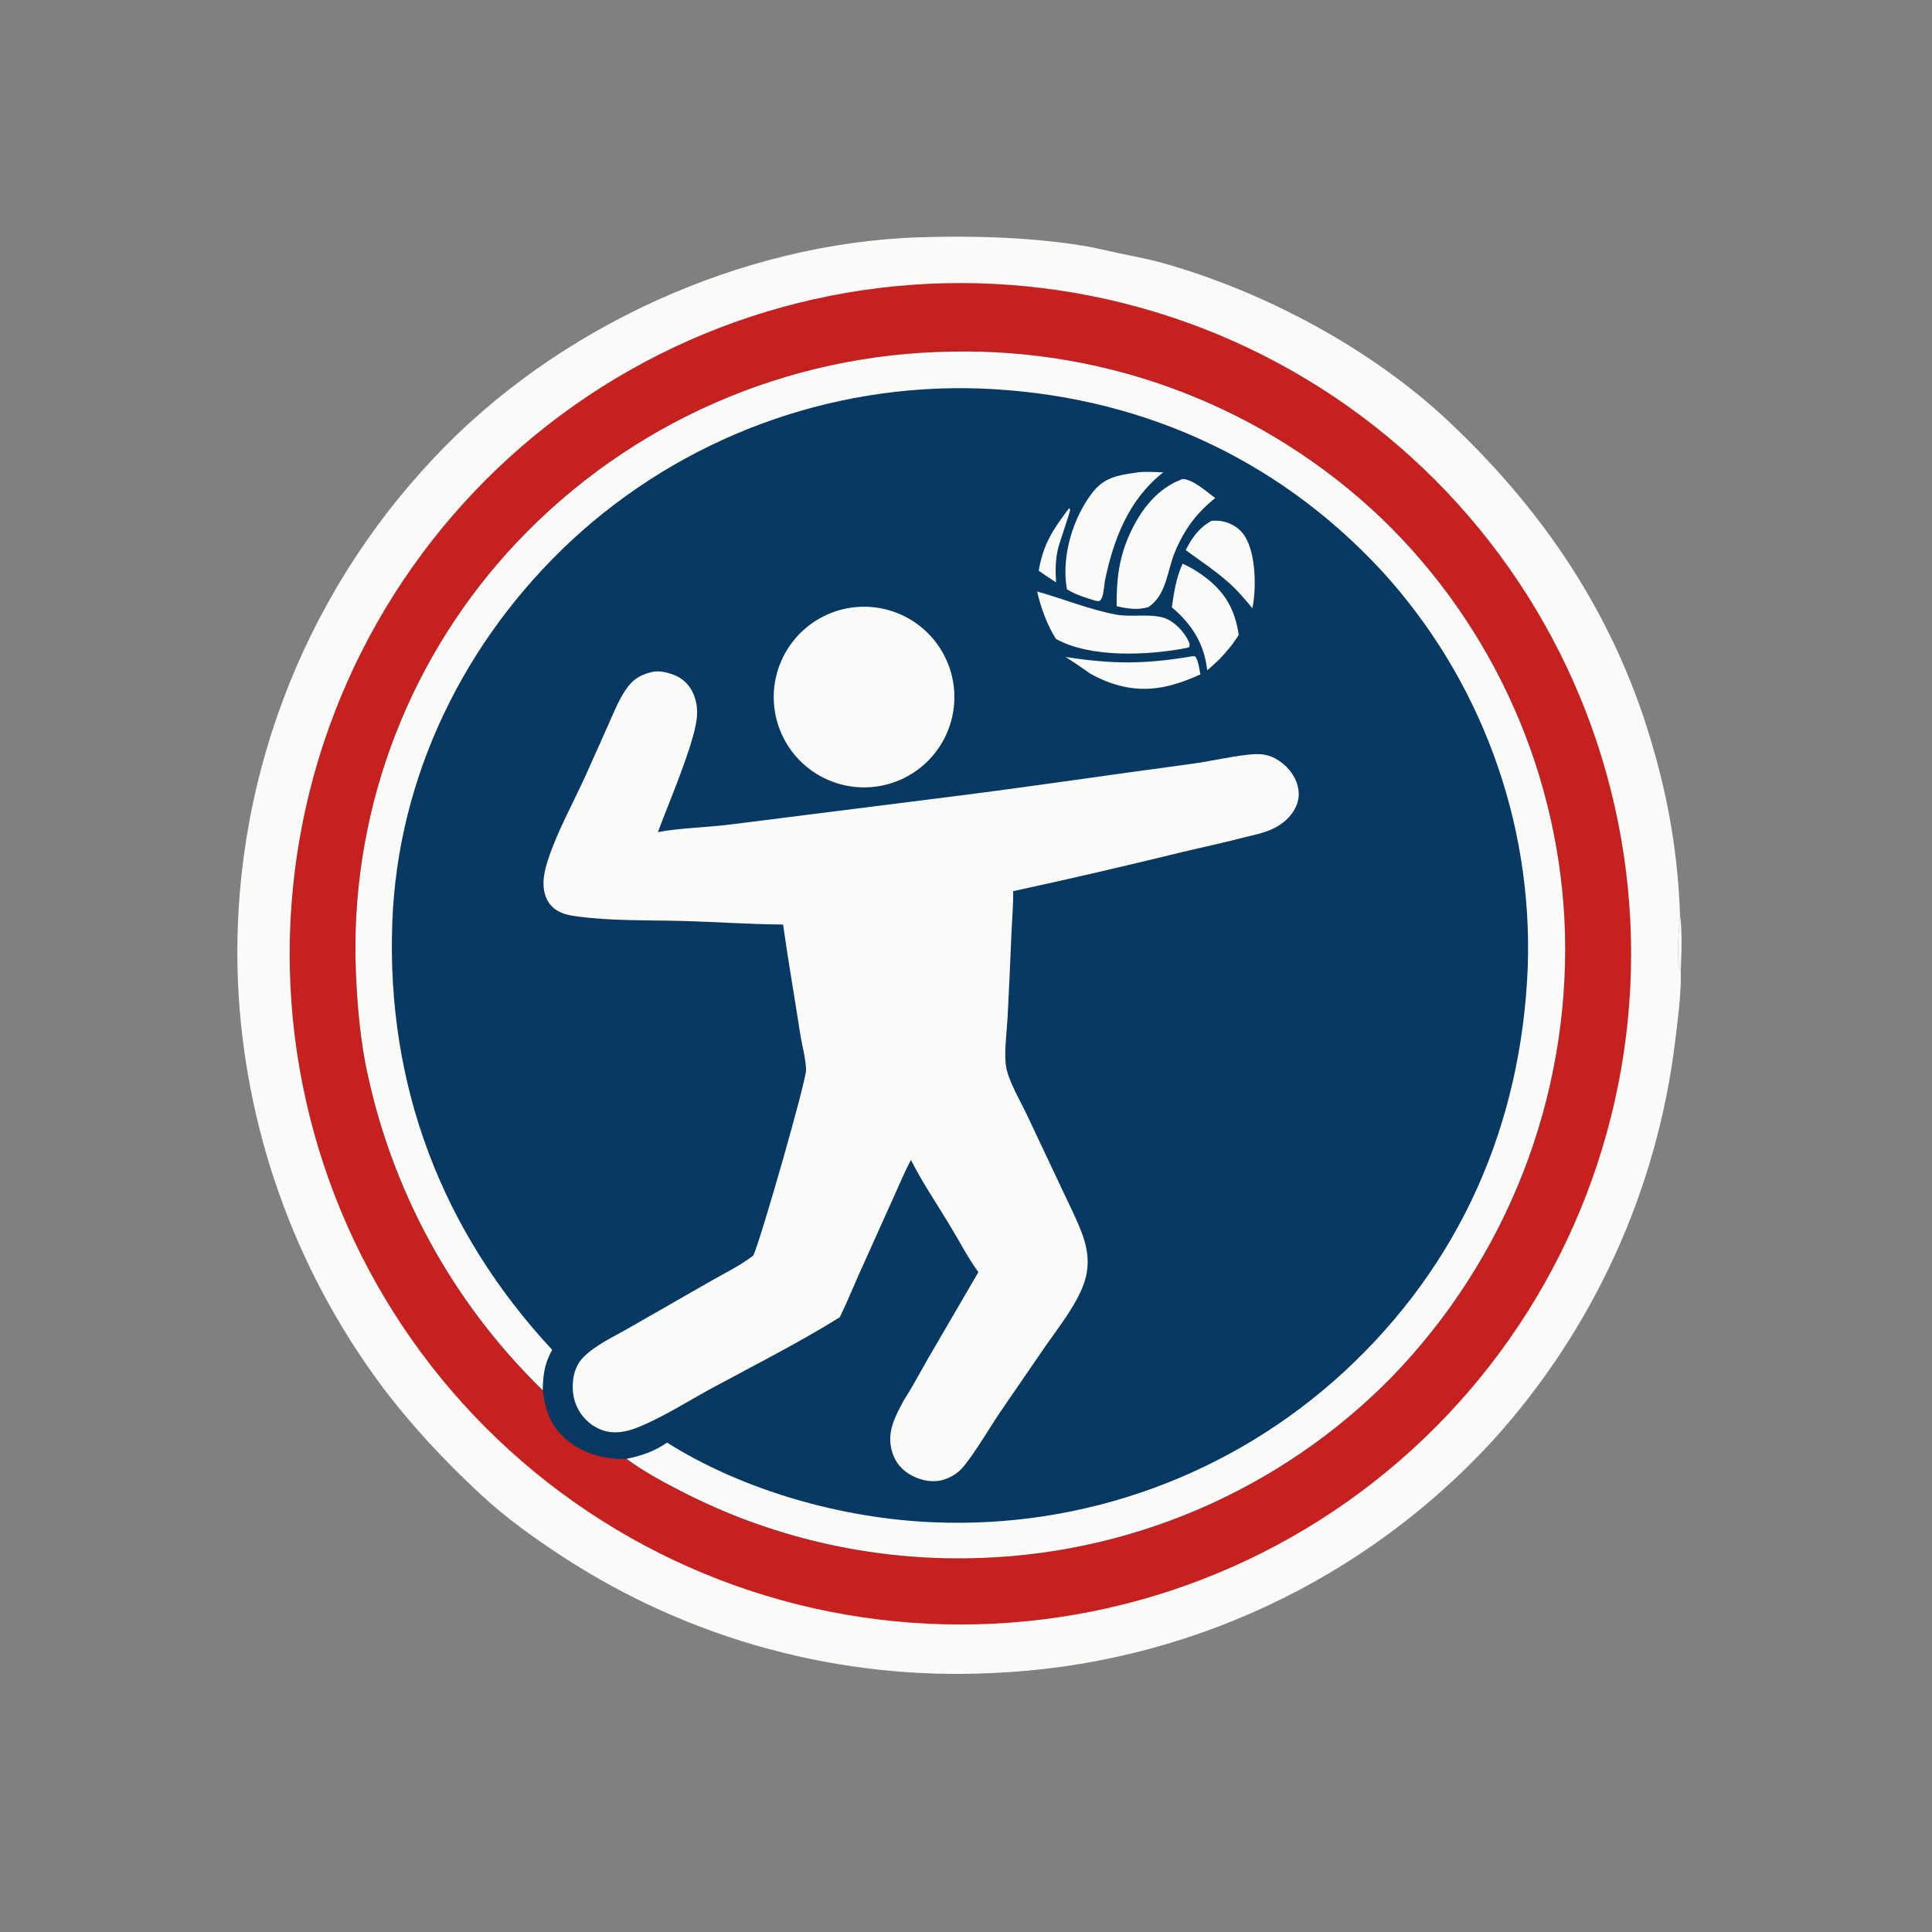 <?xml version="1.0" encoding="utf-8" ?>
<svg xmlns="http://www.w3.org/2000/svg" xmlns:xlink="http://www.w3.org/1999/xlink" width="509" height="509">
	<rect width="100%" height="100%" fill="#808080" stroke="none"/>
	<path fill="#FAFAF9" transform="scale(1.018 1.018)" d="M434.977 251.345C434.982 251.421 434.991 251.496 434.992 251.572C435.101 257.501 434.224 263.733 433.506 269.628Q433.072 273.192 432.501 276.737Q431.931 280.282 431.225 283.803Q430.519 287.323 429.679 290.814Q428.838 294.305 427.865 297.762Q426.892 301.218 425.787 304.634Q424.682 308.05 423.447 311.422Q422.212 314.794 420.849 318.115Q419.485 321.437 417.996 324.704Q416.506 327.971 414.893 331.179Q413.279 334.387 411.544 337.53Q409.809 340.674 407.955 343.748Q406.1 346.823 404.13 349.825Q402.159 352.826 400.074 355.75Q397.99 358.674 395.795 361.515Q393.601 364.357 391.299 367.113Q388.997 369.869 386.591 372.534Q385.042 374.227 383.452 375.881Q381.863 377.536 380.233 379.15Q378.602 380.765 376.933 382.339Q375.264 383.913 373.556 385.446Q371.849 386.978 370.104 388.468Q368.359 389.958 366.578 391.405Q364.797 392.852 362.982 394.254Q361.166 395.656 359.316 397.014Q357.466 398.371 355.583 399.682Q353.7 400.994 351.786 402.259Q349.872 403.523 347.927 404.74Q345.982 405.958 344.007 407.126Q342.033 408.295 340.031 409.415Q338.028 410.535 335.999 411.606Q333.969 412.676 331.914 413.696Q329.859 414.717 327.779 415.686Q325.7 416.655 323.597 417.573Q321.494 418.491 319.369 419.357Q317.244 420.222 315.099 421.036Q312.953 421.849 310.789 422.609Q308.624 423.369 306.441 424.076Q304.258 424.783 302.058 425.435Q299.859 426.088 297.644 426.687Q295.429 427.285 293.2 427.829Q290.971 428.373 288.729 428.862Q286.487 429.35 284.234 429.784Q281.981 430.217 279.718 430.595Q277.455 430.973 275.183 431.295Q272.911 431.617 270.632 431.883Q268.354 432.149 266.069 432.359Q263.784 432.569 261.495 432.723Q259.205 432.877 256.913 432.974Q253.262 433.157 249.606 433.197Q245.951 433.236 242.297 433.133Q238.643 433.029 234.995 432.782Q231.348 432.536 227.713 432.146Q224.078 431.757 220.461 431.225Q216.845 430.693 213.251 430.021Q209.658 429.348 206.094 428.534Q202.53 427.721 199.001 426.769Q195.471 425.817 191.982 424.727Q188.492 423.637 185.048 422.411Q181.604 421.186 178.211 419.826Q174.817 418.466 171.48 416.974Q168.142 415.483 164.866 413.862Q161.589 412.24 158.379 410.492Q155.169 408.743 152.029 406.87Q148.89 404.997 145.826 403.003C138.429 398.188 131.071 392.931 124.591 386.927C115.127 378.159 106.373 368.84 98.644 358.495Q96.547 355.672 94.558 352.773Q92.568 349.874 90.687 346.902Q88.807 343.931 87.038 340.892Q85.269 337.853 83.615 334.75Q81.96 331.647 80.423 328.485Q78.885 325.322 77.466 322.105Q76.047 318.888 74.749 315.62Q73.45 312.352 72.275 309.038Q71.099 305.724 70.047 302.369Q68.995 299.013 68.069 295.621Q67.143 292.229 66.344 288.805Q65.545 285.38 64.874 281.928Q64.202 278.477 63.66 275.003Q63.118 271.528 62.705 268.036Q62.293 264.544 62.01 261.039Q61.728 257.534 61.576 254.021Q61.482 251.702 61.445 249.381Q61.408 247.061 61.43 244.74Q61.451 242.419 61.53 240.1Q61.609 237.78 61.746 235.463Q61.883 233.146 62.077 230.834Q62.272 228.521 62.524 226.214Q62.776 223.907 63.085 221.607Q63.395 219.306 63.761 217.015Q64.128 214.723 64.552 212.441Q64.975 210.159 65.456 207.888Q65.936 205.618 66.473 203.36Q67.01 201.102 67.603 198.858Q68.195 196.614 68.844 194.386Q69.493 192.157 70.197 189.946Q70.9 187.734 71.659 185.541Q72.418 183.347 73.231 181.174Q74.044 179 74.912 176.847Q75.779 174.694 76.699 172.564Q77.62 170.433 78.593 168.326Q79.566 166.219 80.591 164.137Q81.617 162.055 82.694 159.999Q83.771 157.943 84.899 155.915Q86.027 153.887 87.205 151.887Q88.383 149.887 89.61 147.918Q90.838 145.948 92.114 144.009Q93.39 142.071 94.714 140.165Q96.038 138.259 97.41 136.386Q98.781 134.514 100.198 132.676Q101.616 130.838 103.078 129.036Q104.541 127.234 106.048 125.469Q107.555 123.704 109.106 121.977Q110.657 120.251 112.25 118.563C143.883 84.802 191.778 62.86 238.061 61.411C251.683 60.985 265.483 61.361 278.983 63.376C282.417 63.889 285.826 64.721 289.219 65.453C293.104 66.29 297.099 67.001 300.924 68.074C327.182 75.438 354.921 90.249 374.851 109.004C401.526 134.105 420.066 162.954 429.214 198.633Q431.671 207.947 433.066 217.477Q434.461 227.008 434.777 236.635C434.569 239.323 433.702 249.374 434.977 251.345Z"/>
	<path fill="#C7211F" transform="scale(1.018 1.018)" d="M244.487 73.301Q248.745 73.201 253.003 73.31Q257.26 73.42 261.508 73.738Q265.755 74.056 269.981 74.582Q274.208 75.107 278.404 75.84Q282.599 76.573 286.754 77.51Q290.909 78.447 295.012 79.588Q299.116 80.728 303.159 82.067Q307.202 83.407 311.174 84.944Q315.146 86.481 319.038 88.21Q322.931 89.94 326.733 91.858Q330.536 93.777 334.24 95.879Q337.944 97.982 341.54 100.264Q345.137 102.545 348.617 105.001Q352.097 107.456 355.452 110.079Q358.808 112.702 362.031 115.487Q365.254 118.271 368.336 121.21Q371.419 124.149 374.353 127.236Q377.288 130.323 380.067 133.55Q382.847 136.777 385.465 140.137Q388.083 143.496 390.533 146.98Q392.983 150.464 395.26 154.063Q397.536 157.663 399.633 161.37Q401.73 165.077 403.643 168.883Q405.556 172.688 407.279 176.583Q409.003 180.478 410.534 184.452Q412.065 188.427 413.399 192.472Q414.733 196.517 415.867 200.622Q417 204.727 417.932 208.883Q418.863 213.04 419.589 217.236Q420.316 221.433 420.835 225.66Q421.355 229.888 421.666 234.135Q421.978 238.383 422.081 242.641Q422.184 246.899 422.078 251.157Q421.972 255.414 421.657 259.662Q421.342 263.909 420.82 268.136Q420.297 272.363 419.568 276.559Q418.839 280.756 417.904 284.911Q416.97 289.066 415.833 293.171Q414.696 297.276 413.36 301.319Q412.023 305.363 410.489 309.337Q408.956 313.31 407.229 317.204Q405.503 321.097 403.587 324.901Q401.672 328.705 399.572 332.411Q397.472 336.117 395.193 339.715Q392.914 343.313 390.462 346.795Q388.009 350.277 385.389 353.635Q382.768 356.992 379.986 360.217Q377.204 363.442 374.268 366.527Q371.331 369.612 368.246 372.549Q365.162 375.485 361.937 378.268Q358.712 381.05 355.355 383.67Q351.997 386.291 348.515 388.744Q345.033 391.197 341.435 393.476Q337.837 395.755 334.132 397.855Q330.426 399.955 326.622 401.871Q322.818 403.786 318.925 405.513Q315.032 407.24 311.058 408.774Q307.085 410.307 303.041 411.645Q298.997 412.982 294.893 414.119Q290.788 415.256 286.633 416.19Q282.478 417.125 278.282 417.854Q274.085 418.584 269.859 419.107Q265.632 419.63 261.384 419.945Q257.137 420.26 252.879 420.366Q248.617 420.472 244.355 420.369Q240.093 420.266 235.841 419.954Q231.589 419.642 227.357 419.122Q223.126 418.601 218.925 417.874Q214.724 417.146 210.564 416.213Q206.404 415.28 202.295 414.144Q198.186 413.008 194.137 411.672Q190.089 410.336 186.111 408.802Q182.133 407.268 178.235 405.542Q174.337 403.815 170.529 401.898Q166.72 399.982 163.01 397.881Q159.3 395.78 155.698 393.5Q152.096 391.219 148.61 388.765Q145.124 386.31 141.763 383.688Q138.402 381.065 135.174 378.28Q131.945 375.496 128.857 372.556Q125.77 369.616 122.83 366.529Q119.89 363.441 117.106 360.213Q114.321 356.984 111.698 353.623Q109.075 350.262 106.621 346.776Q104.166 343.29 101.886 339.688Q99.605 336.086 97.504 332.376Q95.403 328.667 93.487 324.858Q91.571 321.05 89.844 317.152Q88.117 313.254 86.583 309.276Q85.05 305.298 83.713 301.249Q82.377 297.201 81.241 293.092Q80.105 288.983 79.172 284.823Q78.239 280.662 77.511 276.462Q76.783 272.261 76.263 268.029Q75.742 263.798 75.43 259.546Q75.118 255.294 75.015 251.032Q74.912 246.77 75.018 242.508Q75.124 238.246 75.44 233.994Q75.755 229.743 76.279 225.512Q76.803 221.28 77.534 217.08Q78.265 212.88 79.201 208.721Q80.137 204.561 81.276 200.453Q82.415 196.345 83.755 192.297Q85.094 188.25 86.631 184.273Q88.168 180.296 89.898 176.4Q91.628 172.503 93.547 168.696Q95.466 164.889 97.57 161.181Q99.674 157.473 101.957 153.873Q104.24 150.272 106.697 146.788Q109.155 143.304 111.78 139.945Q114.405 136.586 117.192 133.36Q119.979 130.134 122.921 127.048Q125.864 123.963 128.954 121.026Q132.044 118.088 135.274 115.306Q138.505 112.524 141.868 109.904Q145.231 107.284 148.719 104.832Q152.206 102.38 155.81 100.102Q159.414 97.825 163.126 95.727Q166.837 93.629 170.647 91.715Q174.457 89.802 178.356 88.078Q182.255 86.354 186.234 84.823Q190.214 83.293 194.263 81.96Q198.313 80.626 202.423 79.494Q206.533 78.361 210.693 77.431Q214.854 76.501 219.055 75.777Q223.257 75.052 227.489 74.535Q231.721 74.018 235.973 73.709Q240.225 73.4 244.487 73.301Z"/>
	<path fill="#073962" transform="scale(1.018 1.018)" d="M140.462 359.795Q138.271 357.665 136.162 355.454Q134.054 353.243 132.03 350.954Q130.006 348.664 128.071 346.3Q126.135 343.936 124.29 341.501Q122.445 339.065 120.694 336.561Q118.943 334.058 117.287 331.49Q115.632 328.921 114.074 326.293Q112.517 323.664 111.06 320.978Q109.604 318.292 108.25 315.553Q106.896 312.814 105.646 310.026Q104.397 307.237 103.253 304.404Q102.11 301.57 101.075 298.696Q100.04 295.821 99.114 292.909Q98.188 289.997 97.373 287.053Q96.558 284.108 95.855 281.134Q95.151 278.161 94.561 275.163C92.876 266.18 92.217 256.931 91.994 247.802Q91.965 245.956 91.981 244.109Q91.997 242.263 92.057 240.417Q92.118 238.572 92.223 236.728Q92.328 234.884 92.477 233.044Q92.626 231.203 92.82 229.367Q93.014 227.531 93.252 225.7Q93.49 223.868 93.772 222.044Q94.054 220.219 94.38 218.401Q94.707 216.584 95.076 214.775Q95.446 212.965 95.86 211.166Q96.273 209.366 96.73 207.577Q97.187 205.788 97.687 204.01Q98.186 202.233 98.729 200.467Q99.272 198.702 99.857 196.951Q100.442 195.2 101.069 193.463Q101.696 191.726 102.365 190.005Q103.034 188.284 103.744 186.579Q104.454 184.875 105.205 183.188Q105.957 181.501 106.748 179.833Q107.54 178.164 108.372 176.516Q109.203 174.867 110.075 173.239Q110.946 171.611 111.856 170.004Q112.766 168.398 113.715 166.814Q114.664 165.23 115.651 163.669Q116.638 162.108 117.662 160.571Q118.686 159.035 119.747 157.524Q120.808 156.012 121.905 154.527Q123.002 153.042 124.135 151.583Q125.267 150.125 126.435 148.694Q127.602 147.264 128.804 145.862Q130.006 144.46 131.241 143.087Q132.476 141.714 133.744 140.372Q135.1 138.937 136.492 137.536Q137.884 136.135 139.311 134.769Q140.738 133.404 142.198 132.074Q143.658 130.745 145.152 129.452Q146.645 128.16 148.17 126.905Q149.695 125.65 151.251 124.434Q152.807 123.218 154.393 122.041Q155.979 120.865 157.594 119.728Q159.209 118.591 160.852 117.495Q162.495 116.4 164.165 115.345Q165.835 114.291 167.531 113.279Q169.226 112.266 170.947 111.297Q172.667 110.328 174.412 109.401Q176.156 108.475 177.923 107.593Q179.69 106.711 181.478 105.874Q183.267 105.036 185.076 104.244Q186.885 103.451 188.713 102.704Q190.541 101.957 192.387 101.256Q194.234 100.555 196.097 99.901Q197.96 99.246 199.839 98.639Q201.718 98.031 203.612 97.471Q205.506 96.91 207.413 96.398Q209.32 95.885 211.24 95.42Q213.159 94.955 215.089 94.538Q217.02 94.122 218.96 93.754Q220.9 93.385 222.849 93.066Q224.798 92.746 226.754 92.476Q228.711 92.205 230.673 91.984Q232.635 91.762 234.603 91.59Q236.57 91.418 238.541 91.295Q240.512 91.172 242.486 91.098Q244.459 91.025 246.434 91.001Q248.342 90.962 250.251 90.969Q252.16 90.977 254.068 91.031Q255.976 91.086 257.882 91.186Q259.789 91.287 261.692 91.434Q263.595 91.582 265.494 91.775Q267.393 91.969 269.286 92.209Q271.18 92.449 273.067 92.735Q274.955 93.021 276.834 93.353Q278.714 93.685 280.585 94.063Q282.456 94.441 284.318 94.864Q286.179 95.287 288.029 95.756Q289.88 96.225 291.718 96.738Q293.557 97.252 295.382 97.81Q297.207 98.368 299.018 98.971Q300.83 99.574 302.626 100.221Q304.422 100.867 306.201 101.558Q307.981 102.248 309.743 102.981Q311.505 103.715 313.249 104.491Q314.993 105.268 316.717 106.086Q318.442 106.905 320.146 107.765Q321.849 108.626 323.532 109.528Q325.214 110.429 326.874 111.372Q328.534 112.315 330.17 113.297Q331.807 114.28 333.419 115.303Q335.031 116.325 336.617 117.386Q338.204 118.448 339.764 119.548Q341.324 120.648 342.857 121.785Q344.389 122.923 345.894 124.097Q347.399 125.272 348.874 126.483Q350.35 127.694 351.795 128.941Q353.241 130.187 354.655 131.469Q356.07 132.75 357.453 134.066Q358.812 135.374 360.139 136.714Q361.465 138.054 362.759 139.426Q364.053 140.798 365.313 142.201Q366.573 143.605 367.799 145.038Q369.025 146.471 370.215 147.934Q371.406 149.396 372.56 150.887Q373.715 152.378 374.833 153.897Q375.951 155.416 377.032 156.961Q378.113 158.506 379.156 160.078Q380.2 161.649 381.204 163.245Q382.209 164.841 383.175 166.461Q384.14 168.081 385.066 169.723Q385.992 171.366 386.878 173.031Q387.764 174.696 388.609 176.382Q389.454 178.068 390.258 179.774Q391.062 181.48 391.825 183.205Q392.587 184.93 393.307 186.673Q394.028 188.416 394.705 190.175Q395.383 191.935 396.018 193.711Q396.653 195.487 397.244 197.278Q397.836 199.068 398.384 200.873Q398.932 202.678 399.436 204.495Q399.939 206.312 400.399 208.141Q400.859 209.97 401.274 211.81Q401.689 213.65 402.059 215.499Q402.43 217.348 402.755 219.206Q403.08 221.063 403.36 222.928Q403.64 224.793 403.875 226.664Q404.11 228.536 404.299 230.412Q404.488 232.288 404.632 234.169Q404.776 236.049 404.874 237.932Q404.972 239.816 405.024 241.701Q405.072 243.678 405.071 245.655Q405.07 247.632 405.019 249.608Q404.969 251.585 404.87 253.559Q404.771 255.534 404.622 257.506Q404.474 259.477 404.277 261.444Q404.079 263.412 403.833 265.374Q403.587 267.335 403.293 269.29Q402.998 271.245 402.655 273.192Q402.312 275.14 401.92 277.078Q401.529 279.016 401.09 280.943Q400.65 282.871 400.163 284.787Q399.676 286.703 399.142 288.607Q398.607 290.51 398.026 292.4Q397.444 294.29 396.816 296.164Q396.187 298.039 395.513 299.897Q394.838 301.756 394.117 303.597Q393.396 305.438 392.63 307.261Q391.864 309.083 391.053 310.886Q390.242 312.689 389.386 314.472Q388.53 316.254 387.631 318.015Q386.731 319.775 385.788 321.513Q384.845 323.251 383.859 324.964Q382.873 326.678 381.844 328.367Q380.816 330.056 379.746 331.718Q378.676 333.381 377.566 335.016Q376.455 336.652 375.304 338.26Q374.153 339.867 372.962 341.445Q371.771 343.024 370.542 344.572Q369.312 346.121 368.045 347.638Q366.777 349.155 365.472 350.641Q364.168 352.126 362.826 353.579Q361.485 355.031 360.108 356.45Q358.766 357.815 357.392 359.147Q356.017 360.479 354.61 361.778Q353.204 363.076 351.765 364.339Q350.327 365.602 348.859 366.83Q347.39 368.058 345.892 369.25Q344.394 370.441 342.867 371.596Q341.341 372.75 339.786 373.867Q338.232 374.984 336.65 376.063Q335.069 377.141 333.462 378.181Q331.854 379.221 330.222 380.221Q328.59 381.221 326.934 382.18Q325.278 383.14 323.599 384.059Q321.92 384.978 320.219 385.856Q318.518 386.734 316.796 387.57Q315.074 388.406 313.332 389.2Q311.59 389.993 309.829 390.744Q308.068 391.495 306.29 392.202Q304.511 392.91 302.716 393.574Q300.92 394.238 299.109 394.857Q297.298 395.477 295.473 396.053Q293.647 396.628 291.808 397.159Q289.969 397.689 288.117 398.174Q286.265 398.66 284.403 399.1Q282.54 399.54 280.667 399.935Q278.793 400.329 276.911 400.677Q275.029 401.026 273.139 401.328Q271.249 401.631 269.352 401.887Q267.455 402.143 265.552 402.353Q263.65 402.562 261.742 402.725Q259.835 402.889 257.924 403.005Q256.014 403.122 254.101 403.191Q252.188 403.261 250.274 403.284Q247.873 403.319 245.471 403.281Q243.07 403.243 240.671 403.131Q238.272 403.019 235.878 402.833Q233.483 402.648 231.096 402.389Q228.708 402.13 226.329 401.798Q223.951 401.466 221.584 401.061Q219.217 400.656 216.863 400.179Q214.509 399.701 212.171 399.152Q209.833 398.602 207.513 397.982Q205.193 397.361 202.894 396.669Q200.594 395.977 198.316 395.215Q196.039 394.453 193.786 393.621Q191.533 392.79 189.306 391.89Q187.08 390.989 184.882 390.021Q182.684 389.053 180.517 388.017Q178.35 386.982 176.216 385.881C171.466 383.431 166.455 380.739 162.159 377.548C156.861 377.767 151.541 376.365 147.28 373.126C142.637 369.597 141.202 365.383 140.462 359.795Z"/>
	<path fill="#FAFAF9" transform="scale(1.018 1.018)" d="M140.462 359.795Q138.271 357.665 136.162 355.454Q134.054 353.243 132.03 350.954Q130.006 348.664 128.071 346.3Q126.135 343.936 124.29 341.501Q122.445 339.065 120.694 336.561Q118.943 334.058 117.287 331.49Q115.632 328.921 114.074 326.293Q112.517 323.664 111.06 320.978Q109.604 318.292 108.25 315.553Q106.896 312.814 105.646 310.026Q104.397 307.237 103.253 304.404Q102.11 301.57 101.075 298.696Q100.04 295.821 99.114 292.909Q98.188 289.997 97.373 287.053Q96.558 284.108 95.855 281.134Q95.151 278.161 94.561 275.163C92.876 266.18 92.217 256.931 91.994 247.802Q91.965 245.956 91.981 244.109Q91.997 242.263 92.057 240.417Q92.118 238.572 92.223 236.728Q92.328 234.884 92.477 233.044Q92.626 231.203 92.82 229.367Q93.014 227.531 93.252 225.7Q93.49 223.868 93.772 222.044Q94.054 220.219 94.38 218.401Q94.707 216.584 95.076 214.775Q95.446 212.965 95.86 211.166Q96.273 209.366 96.73 207.577Q97.187 205.788 97.687 204.01Q98.186 202.233 98.729 200.467Q99.272 198.702 99.857 196.951Q100.442 195.2 101.069 193.463Q101.696 191.726 102.365 190.005Q103.034 188.284 103.744 186.579Q104.454 184.875 105.205 183.188Q105.957 181.501 106.748 179.833Q107.54 178.164 108.372 176.516Q109.203 174.867 110.075 173.239Q110.946 171.611 111.856 170.004Q112.766 168.398 113.715 166.814Q114.664 165.23 115.651 163.669Q116.638 162.108 117.662 160.571Q118.686 159.035 119.747 157.524Q120.808 156.012 121.905 154.527Q123.002 153.042 124.135 151.583Q125.267 150.125 126.435 148.694Q127.602 147.264 128.804 145.862Q130.006 144.46 131.241 143.087Q132.476 141.714 133.744 140.372Q135.1 138.937 136.492 137.536Q137.884 136.135 139.311 134.769Q140.738 133.404 142.198 132.074Q143.658 130.745 145.152 129.452Q146.645 128.16 148.17 126.905Q149.695 125.65 151.251 124.434Q152.807 123.218 154.393 122.041Q155.979 120.865 157.594 119.728Q159.209 118.591 160.852 117.495Q162.495 116.4 164.165 115.345Q165.835 114.291 167.531 113.279Q169.226 112.266 170.947 111.297Q172.667 110.328 174.412 109.401Q176.156 108.475 177.923 107.593Q179.69 106.711 181.478 105.874Q183.267 105.036 185.076 104.244Q186.885 103.451 188.713 102.704Q190.541 101.957 192.387 101.256Q194.234 100.555 196.097 99.901Q197.96 99.246 199.839 98.639Q201.718 98.031 203.612 97.471Q205.506 96.91 207.413 96.398Q209.32 95.885 211.24 95.42Q213.159 94.955 215.089 94.538Q217.02 94.122 218.96 93.754Q220.9 93.385 222.849 93.066Q224.798 92.746 226.754 92.476Q228.711 92.205 230.673 91.984Q232.635 91.762 234.603 91.59Q236.57 91.418 238.541 91.295Q240.512 91.172 242.486 91.098Q244.459 91.025 246.434 91.001Q248.342 90.962 250.251 90.969Q252.16 90.977 254.068 91.031Q255.976 91.086 257.882 91.186Q259.789 91.287 261.692 91.434Q263.595 91.582 265.494 91.775Q267.393 91.969 269.286 92.209Q271.18 92.449 273.067 92.735Q274.955 93.021 276.834 93.353Q278.714 93.685 280.585 94.063Q282.456 94.441 284.318 94.864Q286.179 95.287 288.029 95.756Q289.88 96.225 291.718 96.738Q293.557 97.252 295.382 97.81Q297.207 98.368 299.018 98.971Q300.83 99.574 302.626 100.221Q304.422 100.867 306.201 101.558Q307.981 102.248 309.743 102.981Q311.505 103.715 313.249 104.491Q314.993 105.268 316.717 106.086Q318.442 106.905 320.146 107.765Q321.849 108.626 323.532 109.528Q325.214 110.429 326.874 111.372Q328.534 112.315 330.17 113.297Q331.807 114.28 333.419 115.303Q335.031 116.325 336.617 117.386Q338.204 118.448 339.764 119.548Q341.324 120.648 342.857 121.785Q344.389 122.923 345.894 124.097Q347.399 125.272 348.874 126.483Q350.35 127.694 351.795 128.941Q353.241 130.187 354.655 131.469Q356.07 132.75 357.453 134.066Q358.812 135.374 360.139 136.714Q361.465 138.054 362.759 139.426Q364.053 140.798 365.313 142.201Q366.573 143.605 367.799 145.038Q369.025 146.471 370.215 147.934Q371.406 149.396 372.56 150.887Q373.715 152.378 374.833 153.897Q375.951 155.416 377.032 156.961Q378.113 158.506 379.156 160.078Q380.2 161.649 381.204 163.245Q382.209 164.841 383.175 166.461Q384.14 168.081 385.066 169.723Q385.992 171.366 386.878 173.031Q387.764 174.696 388.609 176.382Q389.454 178.068 390.258 179.774Q391.062 181.48 391.825 183.205Q392.587 184.93 393.307 186.673Q394.028 188.416 394.705 190.175Q395.383 191.935 396.018 193.711Q396.653 195.487 397.244 197.278Q397.836 199.068 398.384 200.873Q398.932 202.678 399.436 204.495Q399.939 206.312 400.399 208.141Q400.859 209.97 401.274 211.81Q401.689 213.65 402.059 215.499Q402.43 217.348 402.755 219.206Q403.08 221.063 403.36 222.928Q403.64 224.793 403.875 226.664Q404.11 228.536 404.299 230.412Q404.488 232.288 404.632 234.169Q404.776 236.049 404.874 237.932Q404.972 239.816 405.024 241.701Q405.072 243.678 405.071 245.655Q405.07 247.632 405.019 249.608Q404.969 251.585 404.87 253.559Q404.771 255.534 404.622 257.506Q404.474 259.477 404.277 261.444Q404.079 263.412 403.833 265.374Q403.587 267.335 403.293 269.29Q402.998 271.245 402.655 273.192Q402.312 275.14 401.92 277.078Q401.529 279.016 401.09 280.943Q400.65 282.871 400.163 284.787Q399.676 286.703 399.142 288.607Q398.607 290.51 398.026 292.4Q397.444 294.29 396.816 296.164Q396.187 298.039 395.513 299.897Q394.838 301.756 394.117 303.597Q393.396 305.438 392.63 307.261Q391.864 309.083 391.053 310.886Q390.242 312.689 389.386 314.472Q388.53 316.254 387.631 318.015Q386.731 319.775 385.788 321.513Q384.845 323.251 383.859 324.964Q382.873 326.678 381.844 328.367Q380.816 330.056 379.746 331.718Q378.676 333.381 377.566 335.016Q376.455 336.652 375.304 338.26Q374.153 339.867 372.962 341.445Q371.771 343.024 370.542 344.572Q369.312 346.121 368.045 347.638Q366.777 349.155 365.472 350.641Q364.168 352.126 362.826 353.579Q361.485 355.031 360.108 356.45Q358.766 357.815 357.392 359.147Q356.017 360.479 354.61 361.778Q353.204 363.076 351.765 364.339Q350.327 365.602 348.859 366.83Q347.39 368.058 345.892 369.25Q344.394 370.441 342.867 371.596Q341.341 372.75 339.786 373.867Q338.232 374.984 336.65 376.063Q335.069 377.141 333.462 378.181Q331.854 379.221 330.222 380.221Q328.59 381.221 326.934 382.18Q325.278 383.14 323.599 384.059Q321.92 384.978 320.219 385.856Q318.518 386.734 316.796 387.57Q315.074 388.406 313.332 389.2Q311.59 389.993 309.829 390.744Q308.068 391.495 306.29 392.202Q304.511 392.91 302.716 393.574Q300.92 394.238 299.109 394.857Q297.298 395.477 295.473 396.053Q293.647 396.628 291.808 397.159Q289.969 397.689 288.117 398.174Q286.265 398.66 284.403 399.1Q282.54 399.54 280.667 399.935Q278.793 400.329 276.911 400.677Q275.029 401.026 273.139 401.328Q271.249 401.631 269.352 401.887Q267.455 402.143 265.552 402.353Q263.65 402.562 261.742 402.725Q259.835 402.889 257.924 403.005Q256.014 403.122 254.101 403.191Q252.188 403.261 250.274 403.284Q247.873 403.319 245.471 403.281Q243.07 403.243 240.671 403.131Q238.272 403.019 235.878 402.833Q233.483 402.648 231.096 402.389Q228.708 402.13 226.329 401.798Q223.951 401.466 221.584 401.061Q219.217 400.656 216.863 400.179Q214.509 399.701 212.171 399.152Q209.833 398.602 207.513 397.982Q205.193 397.361 202.894 396.669Q200.594 395.977 198.316 395.215Q196.039 394.453 193.786 393.621Q191.533 392.79 189.306 391.89Q187.08 390.989 184.882 390.021Q182.684 389.053 180.517 388.017Q178.35 386.982 176.216 385.881C171.466 383.431 166.455 380.739 162.159 377.548C166.008 376.747 169.402 375.62 172.625 373.336C192.391 385.81 218.063 392.979 241.341 393.952Q243.156 394.032 244.973 394.068Q246.79 394.103 248.607 394.094Q250.424 394.084 252.241 394.03Q254.057 393.976 255.872 393.877Q257.686 393.778 259.498 393.635Q261.309 393.491 263.117 393.303Q264.924 393.115 266.726 392.882Q268.528 392.649 270.324 392.372Q272.12 392.095 273.909 391.774Q275.697 391.453 277.478 391.088Q279.258 390.723 281.028 390.314Q282.799 389.905 284.559 389.453Q286.319 389 288.067 388.505Q289.815 388.009 291.551 387.47Q293.286 386.932 295.008 386.351Q296.73 385.769 298.437 385.146Q300.144 384.523 301.835 383.857Q303.526 383.192 305.2 382.485Q306.874 381.779 308.53 381.031Q310.186 380.283 311.824 379.495Q313.461 378.706 315.078 377.878Q316.695 377.049 318.292 376.181Q319.888 375.313 321.463 374.406Q323.037 373.499 324.589 372.553Q326.141 371.607 327.669 370.624Q329.197 369.64 330.7 368.619Q332.203 367.598 333.681 366.54Q335.158 365.482 336.609 364.389Q338.061 363.295 339.484 362.166Q340.908 361.036 342.303 359.872Q343.699 358.708 345.065 357.51Q346.432 356.312 347.768 355.081C377.937 327.245 393.768 291.058 395.387 250.181Q395.446 248.433 395.462 246.684Q395.479 244.935 395.453 243.186Q395.428 241.437 395.359 239.689Q395.292 237.941 395.181 236.195Q395.071 234.449 394.918 232.707Q394.766 230.964 394.571 229.226Q394.377 227.488 394.14 225.755Q393.904 224.021 393.625 222.295Q393.347 220.568 393.027 218.848Q392.707 217.128 392.345 215.417Q391.984 213.706 391.581 212.003Q391.178 210.301 390.734 208.609Q390.29 206.917 389.805 205.237Q389.321 203.556 388.796 201.888Q388.27 200.219 387.705 198.564Q387.14 196.908 386.534 195.267Q385.929 193.626 385.284 192Q384.639 190.374 383.955 188.764Q383.271 187.154 382.549 185.561Q381.826 183.968 381.065 182.393Q380.304 180.818 379.505 179.262Q378.707 177.706 377.87 176.17Q377.034 174.634 376.161 173.118Q375.288 171.602 374.378 170.108Q373.469 168.614 372.523 167.142Q371.578 165.671 370.597 164.222Q369.616 162.774 368.601 161.35Q367.585 159.925 366.536 158.526Q365.486 157.127 364.403 155.753Q363.32 154.38 362.204 153.033Q361.087 151.686 359.939 150.367Q358.791 149.047 357.611 147.756C330.044 117.978 293.801 101.993 253.334 100.535Q251.533 100.476 249.731 100.461Q247.929 100.445 246.127 100.474Q244.326 100.503 242.525 100.575Q240.724 100.648 238.926 100.764Q237.128 100.88 235.333 101.04Q233.538 101.2 231.748 101.404Q229.957 101.608 228.172 101.855Q226.387 102.102 224.609 102.393Q222.831 102.683 221.06 103.017Q219.289 103.351 217.527 103.728Q215.765 104.104 214.012 104.524Q212.26 104.943 210.518 105.406Q208.776 105.868 207.046 106.372Q205.316 106.876 203.599 107.423Q201.882 107.969 200.178 108.557Q198.475 109.145 196.787 109.774Q195.098 110.404 193.425 111.074Q191.753 111.744 190.097 112.455Q188.441 113.166 186.803 113.916Q185.164 114.667 183.545 115.458Q181.926 116.248 180.326 117.078Q178.726 117.907 177.147 118.776Q175.568 119.644 174.011 120.551Q172.454 121.457 170.919 122.401Q169.384 123.346 167.873 124.327Q166.361 125.308 164.874 126.326Q163.387 127.344 161.925 128.397Q160.463 129.451 159.028 130.54Q157.592 131.629 156.183 132.752Q154.774 133.876 153.393 135.033Q152.012 136.191 150.66 137.382Q149.307 138.573 147.984 139.796C120.272 165.579 102.882 200.832 101.519 238.9C100.015 280.901 114.297 318.576 142.921 349.351C140.952 352.673 140.496 355.999 140.462 359.795Z"/>
	<path fill="#FAFAF9" transform="scale(1.018 1.018)" d="M169.209 173.803C170.901 173.614 172.72 174.017 174.302 174.611C176.656 175.495 178.386 177.176 179.412 179.467C180.349 181.555 180.568 183.794 180.307 186.049C179.516 192.877 172.908 208.196 170.254 215.353C175.818 214.275 183.301 214.121 189.237 213.353L246.115 206.174C266.887 203.573 287.606 200.446 308.359 197.687C313.265 197.035 318.162 195.816 323.063 195.308C325.682 195.037 327.752 195.04 330.133 196.347C332.859 197.842 335.097 200.441 335.86 203.488C336.456 205.866 336.003 208.024 334.671 210.069C333.245 212.257 331.024 213.854 328.634 214.843C326.53 215.713 324.229 216.145 322.028 216.711C316.74 218.071 311.431 219.222 306.12 220.474Q284.235 225.856 262.209 230.632C262.259 234.229 261.918 237.916 261.764 241.515Q261.324 252.435 260.76 263.349C260.573 266.989 259.809 272.464 260.361 275.96C260.957 279.732 264.031 284.855 265.709 288.399L274.959 308C276.641 311.601 278.498 315.221 279.915 318.934C281.973 324.326 282.135 328.941 279.685 334.24C277.362 339.264 273.69 343.904 270.531 348.436L258.967 365.276C256.181 369.362 251.957 376.647 248.973 379.978C247.81 381.277 246.167 382.283 244.523 382.844C241.753 383.79 238.773 383.278 236.199 381.99C233.565 380.672 231.707 378.551 230.871 375.714C229.383 370.67 231.618 366.692 233.915 362.384C236.209 358.84 238.207 354.995 240.326 351.333L253.205 329.227C250.437 325.435 248.161 320.999 245.719 316.965C242.377 311.441 238.638 305.937 235.747 300.177C234.077 303.369 232.679 306.723 231.194 310.006L222.127 330.158C220.53 333.743 219.067 337.4 217.321 340.915C206.711 347.513 195.35 353.249 184.355 359.194C178.128 362.561 171.896 366.601 165.353 369.291C163.141 370.201 160.777 370.835 158.365 370.654C155.484 370.439 152.809 368.877 150.965 366.686C148.702 363.997 147.906 360.563 148.32 357.124C148.586 354.915 149.437 352.762 151.04 351.181C154.176 348.089 158.603 346.055 162.406 343.884L183.869 331.59C187.423 329.54 191.427 327.625 194.676 325.129L194.975 324.896C196.935 320.637 208.684 279.593 208.61 276.906C208.527 273.862 207.552 270.562 207.088 267.535C205.644 258.109 203.985 248.71 202.66 239.269C193.976 239.211 185.249 238.573 176.561 238.344C167.61 238.108 158.252 238.375 149.376 237.171C147.446 236.91 145.536 236.567 143.885 235.462C142.188 234.328 141.227 232.604 140.841 230.622C140.317 227.932 140.975 225.196 141.793 222.637C144.095 215.434 148.425 207.617 151.587 200.642L157.306 187.847C158.696 184.733 159.99 181.435 161.879 178.584C163.769 175.73 165.902 174.497 169.209 173.803Z"/>
	<path fill="#FAFAF9" transform="scale(1.018 1.018)" d="M222.91 157.03Q223.483 157.013 224.057 157.023Q224.63 157.034 225.202 157.073Q225.774 157.112 226.344 157.179Q226.913 157.246 227.479 157.341Q228.044 157.435 228.604 157.558Q229.165 157.68 229.718 157.83Q230.272 157.979 230.817 158.156Q231.363 158.333 231.899 158.536Q232.435 158.739 232.961 158.968Q233.487 159.197 234 159.452Q234.514 159.707 235.015 159.986Q235.515 160.266 236.002 160.57Q236.488 160.874 236.959 161.201Q237.43 161.528 237.884 161.878Q238.338 162.228 238.775 162.6Q239.211 162.972 239.629 163.364Q240.047 163.757 240.445 164.17Q240.843 164.583 241.22 165.015Q241.598 165.446 241.953 165.896Q242.309 166.346 242.642 166.813Q242.976 167.279 243.286 167.762Q243.595 168.244 243.881 168.741Q244.167 169.238 244.428 169.749Q244.69 170.259 244.926 170.782Q245.161 171.305 245.371 171.838Q245.581 172.372 245.765 172.915Q245.948 173.458 246.105 174.01Q246.262 174.562 246.391 175.12Q246.521 175.679 246.623 176.243Q246.724 176.807 246.799 177.376Q246.873 177.945 246.919 178.516Q246.965 179.088 246.983 179.661Q247.001 180.234 246.991 180.808Q246.981 181.381 246.943 181.953Q246.905 182.525 246.838 183.095Q246.772 183.664 246.678 184.23Q246.584 184.796 246.463 185.356Q246.341 185.917 246.192 186.47Q246.043 187.024 245.867 187.57Q245.691 188.116 245.489 188.652Q245.286 189.189 245.058 189.715Q244.829 190.241 244.575 190.755Q244.321 191.269 244.042 191.77Q243.763 192.271 243.46 192.758Q243.157 193.244 242.83 193.716Q242.503 194.187 242.154 194.642Q241.805 195.096 241.433 195.533Q241.062 195.97 240.67 196.389Q240.277 196.807 239.865 197.206Q239.453 197.604 239.022 197.982Q238.59 198.36 238.141 198.716Q237.692 199.072 237.225 199.406Q236.759 199.74 236.277 200.051Q235.795 200.361 235.298 200.648Q234.801 200.934 234.291 201.196Q233.781 201.458 233.259 201.694Q232.736 201.931 232.203 202.142Q231.67 202.352 231.127 202.536Q230.583 202.721 230.032 202.878Q229.481 203.035 228.922 203.165Q228.364 203.296 227.799 203.398Q227.235 203.501 226.667 203.576Q226.098 203.651 225.527 203.697Q224.955 203.744 224.382 203.763Q223.808 203.782 223.234 203.772Q222.659 203.763 222.086 203.725Q221.513 203.688 220.942 203.622Q220.372 203.557 219.805 203.463Q219.238 203.369 218.677 203.248Q218.116 203.127 217.561 202.978Q217.006 202.829 216.459 202.653Q215.912 202.477 215.375 202.275Q214.837 202.072 214.31 201.844Q213.783 201.615 213.268 201.361Q212.753 201.107 212.251 200.828Q211.749 200.548 211.262 200.245Q210.774 199.941 210.302 199.614Q209.83 199.287 209.374 198.937Q208.919 198.587 208.481 198.215Q208.043 197.844 207.624 197.451Q207.205 197.058 206.806 196.645Q206.407 196.232 206.029 195.8Q205.65 195.368 205.293 194.917Q204.937 194.467 204.602 194Q204.268 193.533 203.957 193.05Q203.646 192.567 203.36 192.069Q203.073 191.572 202.811 191.061Q202.549 190.549 202.312 190.026Q202.076 189.503 201.865 188.968Q201.655 188.434 201.471 187.89Q201.286 187.346 201.129 186.793Q200.972 186.241 200.842 185.681Q200.713 185.122 200.61 184.556Q200.508 183.991 200.434 183.422Q200.36 182.852 200.313 182.28Q200.267 181.707 200.249 181.133Q200.231 180.559 200.241 179.985Q200.251 179.41 200.29 178.837Q200.328 178.264 200.394 177.694Q200.461 177.123 200.555 176.557Q200.649 175.99 200.772 175.429Q200.894 174.868 201.043 174.313Q201.193 173.758 201.369 173.212Q201.546 172.665 201.749 172.128Q201.952 171.591 202.181 171.064Q202.411 170.538 202.666 170.023Q202.92 169.508 203.2 169.007Q203.48 168.505 203.784 168.018Q204.088 167.531 204.416 167.059Q204.744 166.587 205.094 166.132Q205.445 165.677 205.817 165.24Q206.19 164.802 206.583 164.384Q206.977 163.966 207.39 163.567Q207.804 163.168 208.236 162.79Q208.669 162.413 209.119 162.056Q209.57 161.7 210.037 161.367Q210.505 161.033 210.988 160.723Q211.472 160.413 211.97 160.126Q212.468 159.84 212.979 159.579Q213.491 159.318 214.015 159.082Q214.538 158.846 215.073 158.636Q215.608 158.426 216.152 158.243Q216.696 158.059 217.249 157.903Q217.801 157.747 218.361 157.618Q218.921 157.488 219.486 157.387Q220.051 157.285 220.621 157.212Q221.191 157.138 221.763 157.093Q222.336 157.047 222.91 157.03Z"/>
	<path fill="#FAFAF9" transform="scale(1.018 1.018)" d="M306.035 123.972C308.737 124 312.364 127.353 314.507 128.884C309.603 132.825 306.501 137.034 304.068 142.858C302.037 147.72 301.934 153.974 297.186 157.125C294.426 157.948 291.733 157.514 288.983 156.892C288.926 150.039 289.572 144.264 292.471 137.994C295.296 131.883 299.518 126.343 306.035 123.972Z"/>
	<path fill="#FAFAF9" transform="scale(1.018 1.018)" d="M293.804 122.341C296.082 121.936 298.74 122.197 301.059 122.232C292.174 129.22 288.228 139.359 285.992 150.117C285.714 151.457 285.696 154.468 284.701 155.434C284.424 155.703 283.814 155.499 283.449 155.454C280.88 154.675 278.444 153.926 276.135 152.53C276.092 152.313 276.053 152.095 276.019 151.876C274.765 143.715 277.674 134.108 282.633 127.584C285.634 123.635 289.158 123.002 293.804 122.341Z"/>
	<path fill="#FAFAF9" transform="scale(1.018 1.018)" d="M268.411 153.085C275.179 154.976 281.802 157.701 288.713 159.039C292.75 159.82 297.623 158.706 301.328 159.932C303.9 160.784 306.577 163.587 307.658 166.075C307.909 166.651 307.964 166.927 307.729 167.503L306.944 167.715C297.035 169.641 282.175 170.296 273.28 165.357C271.026 161.818 269.313 157.164 268.411 153.085Z"/>
	<path fill="#FAFAF9" transform="scale(1.018 1.018)" d="M306.045 145.874Q308.933 147.189 311.489 149.071C316.998 153.116 319.583 157.629 320.586 164.294C319.163 166.635 317.55 168.551 315.659 170.534C314.637 171.57 313.498 172.523 312.415 173.496C311.739 166.714 308.413 161.485 303.271 157.18C303.852 153.119 304.371 149.662 306.045 145.874Z"/>
	<path fill="#FAFAF9" transform="scale(1.018 1.018)" d="M313.531 134.792C314.486 134.732 315.391 134.717 316.335 134.906C318.715 135.384 320.881 136.72 322.18 138.797C325.034 143.355 325.183 152.28 324.111 157.419C323.178 156.232 322.167 155.106 321.175 153.967C316.911 149.165 311.931 146.132 306.868 142.364C308.509 139.117 310.285 136.599 313.531 134.792Z"/>
	<path fill="#FAFAF9" transform="scale(1.018 1.018)" d="M308.601 169.838C308.871 169.781 309.083 169.853 309.351 169.905C310.198 171.177 310.356 173.047 310.657 174.542C308.313 175.611 305.874 176.553 303.392 177.245C295.828 179.354 288.943 178.131 282.102 174.305Q279.01 172.074 275.791 170.031C288.196 171.932 296.274 171.912 308.601 169.838Z"/>
	<path fill="#FAFAF9" transform="scale(1.018 1.018)" d="M276.716 131.485C276.79 131.655 276.926 131.811 276.939 131.997C276.97 132.438 274.108 140.683 273.793 142.072C273.127 145.016 273.113 147.711 273.317 150.711L271.049 149.246L268.815 147.698C270.064 140.638 272.452 137.116 276.716 131.485Z"/>
	<path fill="#FAFAF9" fill-opacity="0.976" transform="scale(1.018 1.018)" d="M434.777 236.635C435.43 241.311 435.16 246.618 434.977 251.345C433.702 249.374 434.569 239.323 434.777 236.635Z"/>
</svg>
